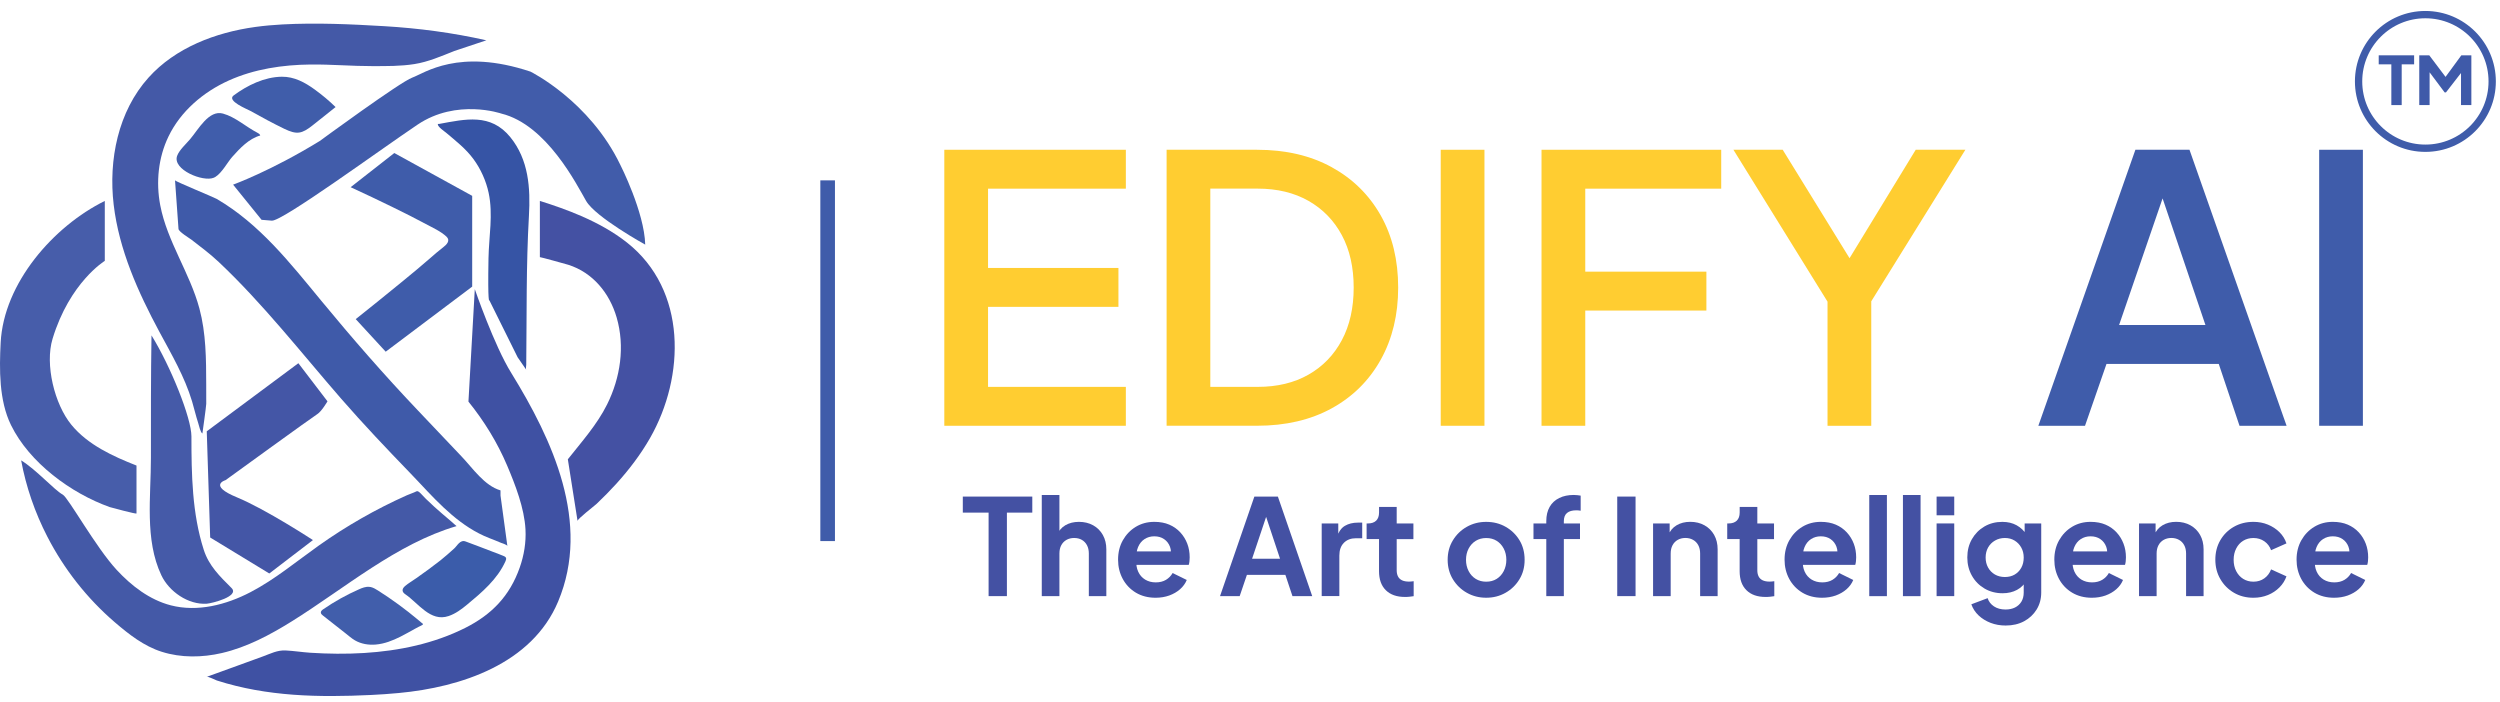 <svg xmlns="http://www.w3.org/2000/svg" width="171" height="48" viewBox="0 0 171 48" fill="none"><path d="M67.62 40.775V35.063H65.856V33.966H70.609V35.063H68.872V40.775H67.62Z" fill="#4451A3"></path><path d="M71.257 40.775V33.858H72.464V36.783L72.3 36.609C72.416 36.309 72.605 36.083 72.871 35.927C73.137 35.772 73.444 35.695 73.799 35.695C74.165 35.695 74.489 35.773 74.773 35.931C75.056 36.089 75.278 36.312 75.436 36.594C75.594 36.877 75.673 37.205 75.673 37.577V40.775H74.476V37.859C74.476 37.639 74.433 37.452 74.348 37.292C74.263 37.132 74.144 37.011 73.997 36.926C73.847 36.841 73.673 36.798 73.471 36.798C73.276 36.798 73.101 36.841 72.95 36.926C72.798 37.011 72.678 37.134 72.592 37.292C72.507 37.45 72.464 37.639 72.464 37.859V40.775H71.257Z" fill="#4451A3"></path><path d="M79.043 40.886C78.532 40.886 78.082 40.769 77.695 40.539C77.309 40.306 77.008 39.992 76.796 39.598C76.582 39.201 76.476 38.763 76.476 38.281C76.476 37.78 76.586 37.338 76.804 36.952C77.024 36.565 77.319 36.258 77.691 36.033C78.063 35.809 78.483 35.695 78.952 35.695C79.343 35.695 79.685 35.759 79.98 35.886C80.275 36.013 80.526 36.191 80.734 36.416C80.942 36.642 81.1 36.9 81.21 37.188C81.32 37.477 81.374 37.791 81.374 38.125C81.374 38.217 81.37 38.306 81.359 38.395C81.351 38.484 81.332 38.563 81.31 38.638H77.471V37.716H80.632L80.057 38.146C80.117 37.865 80.107 37.616 80.026 37.396C79.943 37.176 79.81 37.003 79.623 36.875C79.436 36.746 79.214 36.684 78.952 36.684C78.703 36.684 78.481 36.748 78.285 36.875C78.09 37.001 77.943 37.186 77.843 37.423C77.743 37.66 77.704 37.951 77.729 38.291C77.704 38.597 77.745 38.865 77.851 39.099C77.957 39.334 78.117 39.515 78.327 39.644C78.537 39.772 78.78 39.835 79.054 39.835C79.328 39.835 79.561 39.776 79.754 39.66C79.945 39.544 80.097 39.39 80.207 39.195L81.175 39.67C81.077 39.907 80.925 40.119 80.718 40.302C80.51 40.485 80.263 40.628 79.978 40.732C79.689 40.834 79.378 40.886 79.043 40.886Z" fill="#4451A3"></path><path d="M83.45 40.775L85.799 33.966H87.407L89.756 40.775H88.404L87.92 39.321H85.288L84.794 40.775H83.45ZM85.643 38.216H87.554L86.43 34.835H86.777L85.643 38.216Z" fill="#4451A3"></path><path d="M90.404 40.775V35.803H91.538V36.908L91.447 36.744C91.563 36.372 91.744 36.112 91.991 35.967C92.238 35.821 92.535 35.747 92.882 35.747H93.175V36.816H92.745C92.404 36.816 92.13 36.92 91.922 37.128C91.715 37.336 91.611 37.629 91.611 38.005V40.773H90.404V40.775Z" fill="#4451A3"></path><path d="M96.097 40.831C95.536 40.831 95.1 40.677 94.79 40.37C94.479 40.063 94.325 39.629 94.325 39.068V36.874H93.476V35.804H93.567C93.81 35.804 93.997 35.74 94.13 35.613C94.261 35.484 94.327 35.3 94.327 35.057V34.672H95.534V35.806H96.677V36.876H95.534V39.005C95.534 39.169 95.563 39.311 95.621 39.425C95.679 39.541 95.771 39.629 95.895 39.691C96.02 39.751 96.18 39.782 96.375 39.782C96.419 39.782 96.469 39.78 96.527 39.774C96.585 39.768 96.641 39.761 96.695 39.755V40.779C96.61 40.792 96.512 40.804 96.402 40.817C96.292 40.829 96.188 40.831 96.097 40.831Z" fill="#4451A3"></path><path d="M101.654 40.885C101.172 40.885 100.732 40.773 100.333 40.547C99.934 40.322 99.617 40.013 99.378 39.624C99.141 39.234 99.02 38.789 99.02 38.291C99.02 37.792 99.139 37.346 99.378 36.957C99.615 36.567 99.932 36.259 100.329 36.035C100.726 35.81 101.166 35.696 101.654 35.696C102.149 35.696 102.593 35.809 102.988 36.035C103.385 36.261 103.698 36.567 103.933 36.953C104.168 37.339 104.284 37.786 104.284 38.293C104.284 38.793 104.166 39.238 103.927 39.626C103.69 40.017 103.372 40.324 102.975 40.548C102.579 40.773 102.142 40.885 101.654 40.885ZM101.654 39.788C101.929 39.788 102.167 39.724 102.371 39.597C102.575 39.468 102.737 39.292 102.855 39.063C102.973 38.835 103.034 38.577 103.034 38.291C103.034 38.004 102.973 37.748 102.855 37.522C102.737 37.298 102.575 37.119 102.371 36.992C102.167 36.864 101.929 36.801 101.654 36.801C101.386 36.801 101.15 36.866 100.942 36.992C100.734 37.121 100.572 37.298 100.454 37.522C100.335 37.748 100.275 38.004 100.275 38.291C100.275 38.577 100.335 38.835 100.454 39.063C100.572 39.292 100.736 39.471 100.942 39.597C101.15 39.724 101.386 39.788 101.654 39.788Z" fill="#4451A3"></path><path d="M105.766 40.776V36.873H104.89V35.803H105.766V35.648C105.766 35.263 105.843 34.939 105.995 34.673C106.146 34.407 106.364 34.206 106.649 34.065C106.934 33.923 107.266 33.855 107.65 33.855C107.723 33.855 107.804 33.859 107.893 33.87C107.983 33.878 108.057 33.89 108.118 33.901V34.933C108.057 34.921 108.001 34.914 107.949 34.91C107.897 34.908 107.85 34.906 107.808 34.906C107.54 34.906 107.332 34.966 107.187 35.085C107.042 35.203 106.967 35.39 106.967 35.648V35.803H108.072V36.873H106.967V40.776H105.766Z" fill="#4451A3"></path><path d="M110.619 40.775V33.966H111.872V40.775H110.619Z" fill="#4451A3"></path><path d="M113.07 40.776V35.803H114.204V36.782L114.113 36.607C114.229 36.308 114.418 36.082 114.684 35.926C114.95 35.77 115.257 35.693 115.612 35.693C115.978 35.693 116.302 35.772 116.586 35.93C116.869 36.088 117.091 36.31 117.249 36.593C117.407 36.875 117.486 37.203 117.486 37.575V40.774H116.289V37.858C116.289 37.638 116.246 37.451 116.161 37.291C116.075 37.131 115.957 37.01 115.803 36.925C115.652 36.84 115.477 36.796 115.282 36.796C115.087 36.796 114.912 36.84 114.761 36.925C114.609 37.01 114.489 37.133 114.403 37.291C114.318 37.449 114.275 37.638 114.275 37.858V40.774H113.07V40.776Z" fill="#4451A3"></path><path d="M120.763 40.831C120.203 40.831 119.766 40.677 119.457 40.37C119.145 40.063 118.992 39.629 118.992 39.068V36.874H118.142V35.804H118.233C118.477 35.804 118.663 35.74 118.796 35.613C118.927 35.484 118.994 35.3 118.994 35.057V34.672H120.201V35.806H121.343V36.876H120.201V39.005C120.201 39.169 120.23 39.311 120.288 39.425C120.346 39.541 120.437 39.629 120.562 39.691C120.687 39.751 120.847 39.782 121.042 39.782C121.085 39.782 121.135 39.78 121.193 39.774C121.252 39.768 121.308 39.761 121.362 39.755V40.779C121.277 40.792 121.179 40.804 121.069 40.817C120.959 40.829 120.855 40.831 120.763 40.831Z" fill="#4451A3"></path><path d="M124.631 40.886C124.12 40.886 123.67 40.769 123.283 40.539C122.897 40.306 122.596 39.992 122.384 39.598C122.17 39.201 122.064 38.763 122.064 38.281C122.064 37.78 122.174 37.338 122.392 36.952C122.612 36.565 122.907 36.258 123.279 36.033C123.651 35.809 124.07 35.695 124.54 35.695C124.93 35.695 125.273 35.759 125.568 35.886C125.863 36.013 126.114 36.191 126.322 36.416C126.53 36.642 126.688 36.9 126.798 37.188C126.908 37.477 126.962 37.791 126.962 38.125C126.962 38.217 126.958 38.306 126.947 38.395C126.939 38.484 126.92 38.563 126.898 38.638H123.059V37.716H126.22L125.645 38.146C125.705 37.865 125.695 37.616 125.614 37.396C125.531 37.176 125.398 37.003 125.211 36.875C125.024 36.746 124.802 36.684 124.54 36.684C124.291 36.684 124.068 36.748 123.873 36.875C123.678 37.001 123.53 37.186 123.431 37.423C123.331 37.66 123.292 37.951 123.316 38.291C123.292 38.597 123.333 38.865 123.439 39.099C123.545 39.334 123.705 39.515 123.915 39.644C124.125 39.772 124.368 39.835 124.642 39.835C124.916 39.835 125.149 39.776 125.342 39.66C125.533 39.544 125.684 39.39 125.795 39.195L126.762 39.67C126.665 39.907 126.513 40.119 126.306 40.302C126.098 40.485 125.851 40.628 125.566 40.732C125.275 40.834 124.966 40.886 124.631 40.886Z" fill="#4451A3"></path><path d="M127.857 40.775V33.858H129.064V40.777H127.857V40.775Z" fill="#4451A3"></path><path d="M130.161 40.775V33.858H131.367V40.777H130.161V40.775Z" fill="#4451A3"></path><path d="M132.463 35.246V33.966H133.67V35.246H132.463ZM132.463 40.775V35.803H133.67V40.775H132.463Z" fill="#4451A3"></path><path d="M137.188 42.786C136.816 42.786 136.471 42.725 136.156 42.603C135.838 42.48 135.566 42.312 135.337 42.096C135.109 41.88 134.942 41.624 134.839 41.334L135.954 40.914C136.027 41.145 136.172 41.334 136.388 41.477C136.604 41.62 136.868 41.691 137.18 41.691C137.423 41.691 137.639 41.645 137.824 41.554C138.008 41.462 138.156 41.33 138.262 41.157C138.368 40.983 138.422 40.775 138.422 40.532V39.398L138.642 39.672C138.472 39.971 138.245 40.195 137.961 40.349C137.678 40.501 137.35 40.578 136.978 40.578C136.521 40.578 136.11 40.472 135.744 40.258C135.379 40.044 135.09 39.753 134.88 39.381C134.67 39.009 134.564 38.592 134.564 38.129C134.564 37.659 134.67 37.242 134.88 36.876C135.09 36.511 135.375 36.222 135.734 36.012C136.093 35.802 136.502 35.696 136.959 35.696C137.331 35.696 137.657 35.773 137.938 35.929C138.218 36.085 138.453 36.309 138.642 36.6L138.486 36.901V35.804H139.62V40.53C139.62 40.962 139.514 41.35 139.305 41.691C139.095 42.032 138.808 42.3 138.445 42.495C138.083 42.688 137.664 42.786 137.188 42.786ZM137.134 39.468C137.389 39.468 137.614 39.412 137.805 39.3C137.996 39.188 138.148 39.03 138.258 38.829C138.368 38.627 138.422 38.397 138.422 38.135C138.422 37.879 138.366 37.651 138.253 37.449C138.141 37.248 137.988 37.09 137.797 36.974C137.605 36.857 137.383 36.799 137.134 36.799C136.885 36.799 136.658 36.857 136.457 36.974C136.255 37.09 136.099 37.248 135.985 37.449C135.873 37.651 135.817 37.879 135.817 38.135C135.817 38.39 135.873 38.619 135.985 38.82C136.097 39.022 136.253 39.18 136.451 39.296C136.65 39.41 136.878 39.468 137.134 39.468Z" fill="#4451A3"></path><path d="M143.083 40.886C142.572 40.886 142.121 40.769 141.735 40.539C141.349 40.306 141.047 39.992 140.836 39.598C140.622 39.201 140.516 38.763 140.516 38.281C140.516 37.78 140.626 37.338 140.844 36.952C141.064 36.565 141.359 36.258 141.731 36.033C142.103 35.809 142.522 35.695 142.992 35.695C143.382 35.695 143.725 35.759 144.02 35.886C144.315 36.013 144.566 36.191 144.774 36.416C144.982 36.642 145.139 36.9 145.249 37.188C145.36 37.477 145.414 37.791 145.414 38.125C145.414 38.217 145.409 38.306 145.399 38.395C145.391 38.484 145.372 38.563 145.349 38.638H141.511V37.716H144.672L144.097 38.146C144.157 37.865 144.146 37.616 144.065 37.396C143.982 37.176 143.849 37.003 143.663 36.875C143.476 36.746 143.253 36.684 142.992 36.684C142.742 36.684 142.52 36.748 142.325 36.875C142.13 37.001 141.982 37.186 141.882 37.423C141.783 37.66 141.743 37.951 141.768 38.291C141.743 38.597 141.785 38.865 141.891 39.099C141.997 39.334 142.157 39.515 142.366 39.644C142.576 39.772 142.819 39.835 143.093 39.835C143.368 39.835 143.6 39.776 143.793 39.66C143.984 39.544 144.136 39.39 144.246 39.195L145.214 39.67C145.117 39.907 144.965 40.119 144.757 40.302C144.549 40.485 144.302 40.628 144.018 40.732C143.729 40.834 143.417 40.886 143.083 40.886Z" fill="#4451A3"></path><path d="M146.309 40.776V35.803H147.443V36.782L147.351 36.607C147.468 36.308 147.657 36.082 147.923 35.926C148.188 35.77 148.496 35.693 148.851 35.693C149.217 35.693 149.541 35.772 149.825 35.93C150.108 36.088 150.33 36.31 150.488 36.593C150.646 36.875 150.725 37.203 150.725 37.575V40.774H149.528V37.858C149.528 37.638 149.485 37.451 149.399 37.291C149.314 37.131 149.196 37.01 149.042 36.925C148.891 36.84 148.716 36.796 148.521 36.796C148.326 36.796 148.151 36.84 147.999 36.925C147.848 37.01 147.727 37.133 147.642 37.291C147.557 37.449 147.513 37.638 147.513 37.858V40.774H146.309V40.776Z" fill="#4451A3"></path><path d="M154.134 40.886C153.633 40.886 153.188 40.771 152.8 40.543C152.41 40.314 152.1 40.003 151.872 39.61C151.643 39.218 151.529 38.773 151.529 38.281C151.529 37.789 151.641 37.346 151.867 36.956C152.094 36.565 152.401 36.258 152.796 36.033C153.188 35.809 153.635 35.695 154.136 35.695C154.489 35.695 154.819 35.757 155.122 35.882C155.426 36.006 155.691 36.179 155.914 36.399C156.136 36.619 156.296 36.875 156.394 37.167L155.342 37.633C155.251 37.377 155.097 37.174 154.881 37.024C154.665 36.875 154.416 36.8 154.136 36.8C153.874 36.8 153.641 36.862 153.436 36.987C153.232 37.111 153.072 37.288 152.956 37.517C152.839 37.745 152.781 38.002 152.781 38.289C152.781 38.582 152.839 38.842 152.956 39.066C153.072 39.29 153.232 39.469 153.436 39.596C153.639 39.722 153.872 39.787 154.136 39.787C154.422 39.787 154.669 39.71 154.881 39.558C155.093 39.407 155.245 39.201 155.342 38.946L156.394 39.421C156.296 39.702 156.138 39.953 155.918 40.175C155.698 40.398 155.436 40.572 155.133 40.697C154.829 40.821 154.493 40.886 154.134 40.886Z" fill="#4451A3"></path><path d="M159.652 40.886C159.141 40.886 158.691 40.769 158.304 40.539C157.918 40.306 157.617 39.992 157.405 39.598C157.191 39.201 157.085 38.763 157.085 38.281C157.085 37.78 157.195 37.338 157.413 36.952C157.633 36.565 157.928 36.258 158.3 36.033C158.672 35.809 159.091 35.695 159.561 35.695C159.951 35.695 160.294 35.759 160.589 35.886C160.884 36.013 161.135 36.191 161.343 36.416C161.551 36.642 161.709 36.9 161.819 37.188C161.929 37.477 161.983 37.791 161.983 38.125C161.983 38.217 161.979 38.306 161.968 38.395C161.96 38.484 161.941 38.563 161.918 38.638H158.08V37.716H161.241L160.666 38.146C160.726 37.865 160.716 37.616 160.635 37.396C160.552 37.176 160.419 37.003 160.232 36.875C160.045 36.746 159.823 36.684 159.561 36.684C159.312 36.684 159.089 36.748 158.894 36.875C158.699 37.001 158.551 37.186 158.452 37.423C158.352 37.66 158.313 37.951 158.337 38.291C158.313 38.597 158.354 38.865 158.46 39.099C158.566 39.334 158.726 39.515 158.936 39.644C159.145 39.772 159.389 39.835 159.663 39.835C159.937 39.835 160.17 39.776 160.363 39.66C160.554 39.544 160.705 39.39 160.816 39.195L161.783 39.67C161.686 39.907 161.534 40.119 161.327 40.302C161.119 40.485 160.872 40.628 160.587 40.732C160.298 40.834 159.987 40.886 159.652 40.886Z" fill="#4451A3"></path><path d="M31.07 3.49C31.084 3.484 33.255 2.767 33.267 2.757C30.976 2.24 28.637 1.93 26.294 1.791C23.974 1.654 21.645 1.546 19.321 1.671C18.7 1.704 18.081 1.758 17.466 1.843C14.739 2.219 11.999 3.262 10.159 5.308C8.084 7.611 7.411 10.928 7.776 14.007C8.142 17.085 9.438 19.974 10.906 22.704C11.738 24.247 12.633 25.776 13.137 27.454C13.285 27.945 13.395 28.443 13.555 28.929C13.599 29.064 13.711 29.588 13.844 29.65C13.844 29.65 14.107 27.778 14.107 27.623C14.105 26.628 14.107 27.311 14.105 26.314C14.101 24.565 14.095 22.791 13.64 21.102C12.986 18.664 11.432 16.516 10.96 14.038C10.659 12.461 10.825 10.783 11.524 9.337C12.354 7.613 13.9 6.294 15.647 5.507C17.394 4.72 19.327 4.433 21.242 4.412C22.661 4.398 24.076 4.525 25.494 4.523C26.446 4.52 27.403 4.533 28.344 4.383C29.289 4.234 30.178 3.845 31.07 3.49Z" fill="#4459A7"></path><path d="M7.168 13.744V17.844C7.168 17.844 4.767 19.308 3.595 23.174C3.062 24.935 3.728 27.648 4.883 29.056C6.005 30.427 7.727 31.21 9.337 31.844V35.124C9.337 35.178 7.592 34.715 7.503 34.684C4.848 33.736 2.011 31.647 0.752 29.075C-0.069 27.399 -0.05 25.253 0.046 23.434C0.255 19.364 3.658 15.476 7.168 13.744Z" fill="#475DAA"></path><path d="M11.972 12.337C11.976 12.402 14.629 13.494 14.816 13.602C17.759 15.32 19.838 17.981 21.972 20.567C24.063 23.105 26.284 25.654 28.575 28.064C29.547 29.085 30.579 30.18 31.576 31.227C32.339 32.027 33.128 33.217 34.235 33.543V33.894C34.235 33.894 34.703 37.349 34.705 37.35C34.692 37.263 34.349 37.161 34.285 37.135C34.013 37.018 33.734 36.91 33.458 36.802C31.553 36.059 30.108 34.542 28.741 33.078C28.672 33.003 28.602 32.93 28.531 32.856C28.515 32.839 28.5 32.822 28.483 32.806C28.342 32.656 28.199 32.507 28.056 32.357C26.45 30.695 24.857 29.017 23.338 27.274C20.619 24.148 17.985 20.769 14.967 17.925C14.375 17.368 13.736 16.889 13.094 16.394C12.967 16.297 12.221 15.85 12.209 15.657C12.207 15.659 11.972 12.337 11.972 12.337Z" fill="#3F5AA9"></path><path d="M10.363 22.94C11.682 25.078 13.094 28.595 13.094 29.853C13.094 32.443 13.138 35.123 13.938 37.611C14.291 38.708 15.043 39.427 15.838 40.222C16.409 40.794 14.476 41.271 14.137 41.294C12.87 41.375 11.561 40.461 11.034 39.344C9.883 36.907 10.327 33.947 10.323 31.318C10.323 28.524 10.317 25.732 10.363 22.94Z" fill="#455AA8"></path><path d="M15.944 12.63C15.944 12.63 18.535 11.693 21.872 9.643C21.872 9.643 27.379 5.601 28.2 5.308C29.02 5.015 31.363 3.258 36.284 4.899C36.284 4.899 40.326 6.891 42.434 11.284C42.434 11.284 44.075 14.506 44.133 16.732C44.133 16.732 40.735 14.859 40.091 13.745C39.447 12.632 37.397 8.532 34.292 7.769C34.292 7.769 31.245 6.714 28.551 8.532C25.857 10.347 19.295 15.152 18.593 15.093C17.891 15.035 17.891 15.035 17.891 15.035L15.944 12.63Z" fill="#415CAA"></path><path d="M15.981 6.528C16.92 5.834 18.085 5.263 19.274 5.248C20.127 5.238 20.861 5.639 21.532 6.127C22.036 6.495 22.51 6.887 22.954 7.323C22.431 7.741 21.907 8.158 21.382 8.574C20.647 9.155 20.308 9.226 19.45 8.813C18.659 8.43 17.888 8.011 17.122 7.583C16.918 7.469 15.479 6.898 15.981 6.528Z" fill="#405DAA"></path><path d="M14.727 12.104C15.177 11.832 15.562 11.093 15.89 10.725C16.411 10.143 17.022 9.483 17.801 9.269C17.77 9.165 17.693 9.126 17.595 9.074C16.816 8.671 16.11 8.008 15.254 7.769C14.288 7.499 13.582 8.839 13.002 9.522C12.732 9.842 12.263 10.258 12.116 10.659C11.771 11.602 13.902 12.47 14.623 12.156C14.66 12.142 14.693 12.125 14.727 12.104Z" fill="#405DAB"></path><path d="M26.97 10.467L23.983 12.804C24.965 13.255 25.942 13.72 26.914 14.196C27.655 14.559 28.397 14.929 29.124 15.322C29.591 15.573 30.15 15.82 30.541 16.188C30.825 16.456 30.551 16.732 30.318 16.911C30.011 17.149 29.728 17.39 29.435 17.648C28.829 18.178 28.208 18.691 27.585 19.202C26.521 20.074 25.449 20.938 24.373 21.796C24.371 21.798 24.334 21.829 24.332 21.829L26.382 24.056L32.298 19.605V13.396L26.97 10.467Z" fill="#3F5CAA"></path><path d="M20.408 24.844L22.4 27.451C22.4 27.451 21.991 28.153 21.698 28.329C21.405 28.506 15.429 32.841 15.429 32.841C15.429 32.841 14.2 33.192 16.192 34.012C18.184 34.833 21.405 36.941 21.405 36.941L18.419 39.226L14.376 36.765L14.142 29.501L20.408 24.844Z" fill="#4456A6"></path><path d="M30.029 8.478C31.842 8.145 33.558 7.73 34.902 9.377C36.159 10.92 36.29 12.856 36.179 14.763C35.984 18.157 36.034 21.551 35.995 24.952C35.995 25.014 35.953 25.23 35.99 25.284L35.405 24.436L33.471 20.538C33.471 20.538 33.355 20.889 33.413 17.667C33.44 16.178 33.739 14.668 33.423 13.191C33.249 12.374 32.881 11.556 32.387 10.885C31.859 10.166 31.184 9.647 30.513 9.078C30.386 8.97 29.946 8.687 29.944 8.494C29.946 8.465 30 8.482 30.029 8.478Z" fill="#3654A5"></path><path d="M36.927 13.744V13.958C36.927 13.958 36.927 17.586 36.927 17.588C36.929 17.57 38.719 18.064 38.867 18.11C40.553 18.642 41.698 20.056 42.18 21.72C42.755 23.704 42.438 25.824 41.528 27.659C40.84 29.042 39.793 30.211 38.84 31.416C38.84 31.416 39.505 35.633 39.505 35.635C39.482 35.5 40.659 34.607 40.817 34.455C41.285 34.011 41.737 33.549 42.172 33.072C43.034 32.118 43.817 31.09 44.456 29.975C46.878 25.743 46.997 19.834 42.886 16.591C41.937 15.842 40.863 15.258 39.756 14.776C38.836 14.375 37.886 14.043 36.927 13.744Z" fill="#4451A3"></path><path d="M32.476 19.777C32.476 19.777 33.804 23.642 34.975 25.518C37.794 30.09 40.432 35.758 38.178 41.14C36.388 45.417 31.523 47.008 27.269 47.403C26.644 47.461 26.016 47.507 25.387 47.536C21.806 47.706 18.283 47.65 14.837 46.547C14.719 46.51 14.245 46.258 14.139 46.296C14.862 46.034 15.585 45.77 16.308 45.509C16.869 45.305 17.427 45.102 17.988 44.898C18.514 44.707 18.962 44.464 19.536 44.491C20.092 44.518 20.653 44.609 21.212 44.647C22.442 44.726 23.677 44.742 24.909 44.665C27.294 44.518 29.689 44.023 31.832 42.943C33.648 42.027 34.869 40.754 35.548 38.824C35.843 37.989 35.991 37.1 35.943 36.213C35.864 34.755 35.255 33.181 34.686 31.839C34.02 30.267 33.114 28.798 32.042 27.471L32.476 19.777Z" fill="#3F51A3"></path><path d="M1.446 31.489C2.507 32.145 3.691 33.499 4.3 33.838C4.67 34.044 6.56 37.444 7.972 38.971C8.99 40.072 10.232 41.029 11.684 41.405C13.508 41.877 15.463 41.374 17.133 40.504C18.803 39.633 20.259 38.414 21.794 37.324C23.686 35.98 25.711 34.823 27.83 33.877C28.067 33.772 28.26 33.72 28.495 33.603C28.634 33.535 28.875 33.873 29.132 34.123C30.009 34.976 30.487 35.321 31.228 35.986C27.126 37.188 23.59 40.236 19.962 42.498C18.468 43.428 16.89 44.27 15.176 44.668C13.832 44.98 12.39 45.003 11.067 44.583C9.844 44.197 8.818 43.391 7.854 42.564C5.953 40.931 4.377 38.925 3.232 36.696C2.389 35.057 1.78 33.298 1.446 31.489Z" fill="#4459A7"></path><path d="M31.851 37.038C32.478 37.279 33.112 37.504 33.737 37.753C33.982 37.85 34.24 37.936 34.479 38.044C34.651 38.12 34.645 38.23 34.572 38.395C34.02 39.62 32.971 40.511 31.957 41.35C31.575 41.668 31.159 41.978 30.684 42.138C29.438 42.561 28.617 41.253 27.72 40.646C27.468 40.478 27.489 40.272 27.705 40.087C27.942 39.886 28.224 39.724 28.478 39.545C29.039 39.151 29.595 38.748 30.133 38.324C30.455 38.071 30.754 37.794 31.06 37.524C31.276 37.335 31.469 36.891 31.851 37.038Z" fill="#3B5CAA"></path><path d="M25.361 40.154C25.542 40.196 25.706 40.298 25.864 40.397C26.826 41.008 27.746 41.681 28.618 42.414C28.683 42.468 28.749 42.524 28.814 42.58C28.878 42.634 28.984 42.674 28.899 42.74C28.832 42.792 28.73 42.825 28.654 42.865C28.566 42.911 28.477 42.959 28.39 43.006C28.055 43.189 27.727 43.38 27.387 43.55C26.855 43.818 26.29 44.039 25.696 44.088C25.21 44.13 24.701 44.047 24.277 43.8C24.047 43.665 23.841 43.48 23.631 43.316C23.392 43.127 23.151 42.94 22.912 42.751C22.638 42.537 22.366 42.321 22.092 42.107C22.023 42.053 21.949 41.988 21.945 41.901C21.94 41.799 22.032 41.725 22.115 41.669C22.883 41.141 23.702 40.686 24.553 40.31C24.778 40.21 25.019 40.115 25.264 40.142C25.299 40.142 25.33 40.148 25.361 40.154Z" fill="#415EAB"></path><path d="M56.611 12.337V37.01" stroke="#3F5CAA" stroke-miterlimit="10"></path><path d="M64.591 29.123V10.244H77.008V12.905H67.582V18.328H76.501V20.989H67.582V26.462H77.008V29.123H64.591Z" fill="#FFCD31"></path><path d="M79.796 29.123V10.244H85.98C87.939 10.244 89.642 10.64 91.086 11.434C92.529 12.227 93.649 13.33 94.445 14.741C95.238 16.151 95.635 17.794 95.635 19.67C95.635 21.529 95.238 23.172 94.445 24.599C93.651 26.026 92.531 27.137 91.086 27.931C89.642 28.724 87.939 29.121 85.98 29.121H79.796V29.123ZM82.785 26.462H86.03C87.364 26.462 88.522 26.184 89.501 25.625C90.481 25.068 91.242 24.281 91.782 23.267C92.322 22.254 92.592 21.055 92.592 19.67C92.592 18.284 92.322 17.09 91.782 16.085C91.242 15.079 90.481 14.298 89.501 13.739C88.52 13.183 87.364 12.902 86.03 12.902H82.785V26.462Z" fill="#FFCD31"></path><path d="M98.546 29.123V10.244H101.537V29.123H98.546Z" fill="#FFCD31"></path><path d="M105.44 29.123V10.244H117.731V12.905H108.432V18.581H116.717V21.242H108.432V29.123H105.44Z" fill="#FFCD31"></path><path d="M125.003 29.123V20.634L118.566 10.244H121.937L127.107 18.631H125.917L131.035 10.244H134.431L127.994 20.609V29.123H125.003Z" fill="#FFCD31"></path><path d="M139.423 29.123L146.061 10.244H149.761L156.402 29.123H153.182L151.763 24.892H144.084L142.615 29.123H139.423ZM144.946 22.229H150.851L147.507 12.346H148.342L144.946 22.229Z" fill="#3F5CAA"></path><path d="M158.631 29.123V10.244H161.622V29.123H158.631Z" fill="#3F5CAA"></path><path d="M165.896 10.139C168.42 10.139 170.466 8.094 170.466 5.57C170.466 3.046 168.42 1 165.896 1C163.373 1 161.327 3.046 161.327 5.57C161.327 8.094 163.373 10.139 165.896 10.139Z" stroke="#3F5CAA" stroke-width="0.5" stroke-miterlimit="10"></path><path d="M163.568 7.188V4.401H162.704V3.784H165.126V4.401H164.276V7.188H163.568Z" fill="#3F5AA9"></path><path d="M165.477 7.188V3.784H166.162L167.437 5.474H167.118L168.355 3.784H169.041V7.188H168.333V4.565L168.615 4.629L167.304 6.32H167.213L165.948 4.629L166.185 4.565V7.188H165.477Z" fill="#3F5AA9"></path></svg>